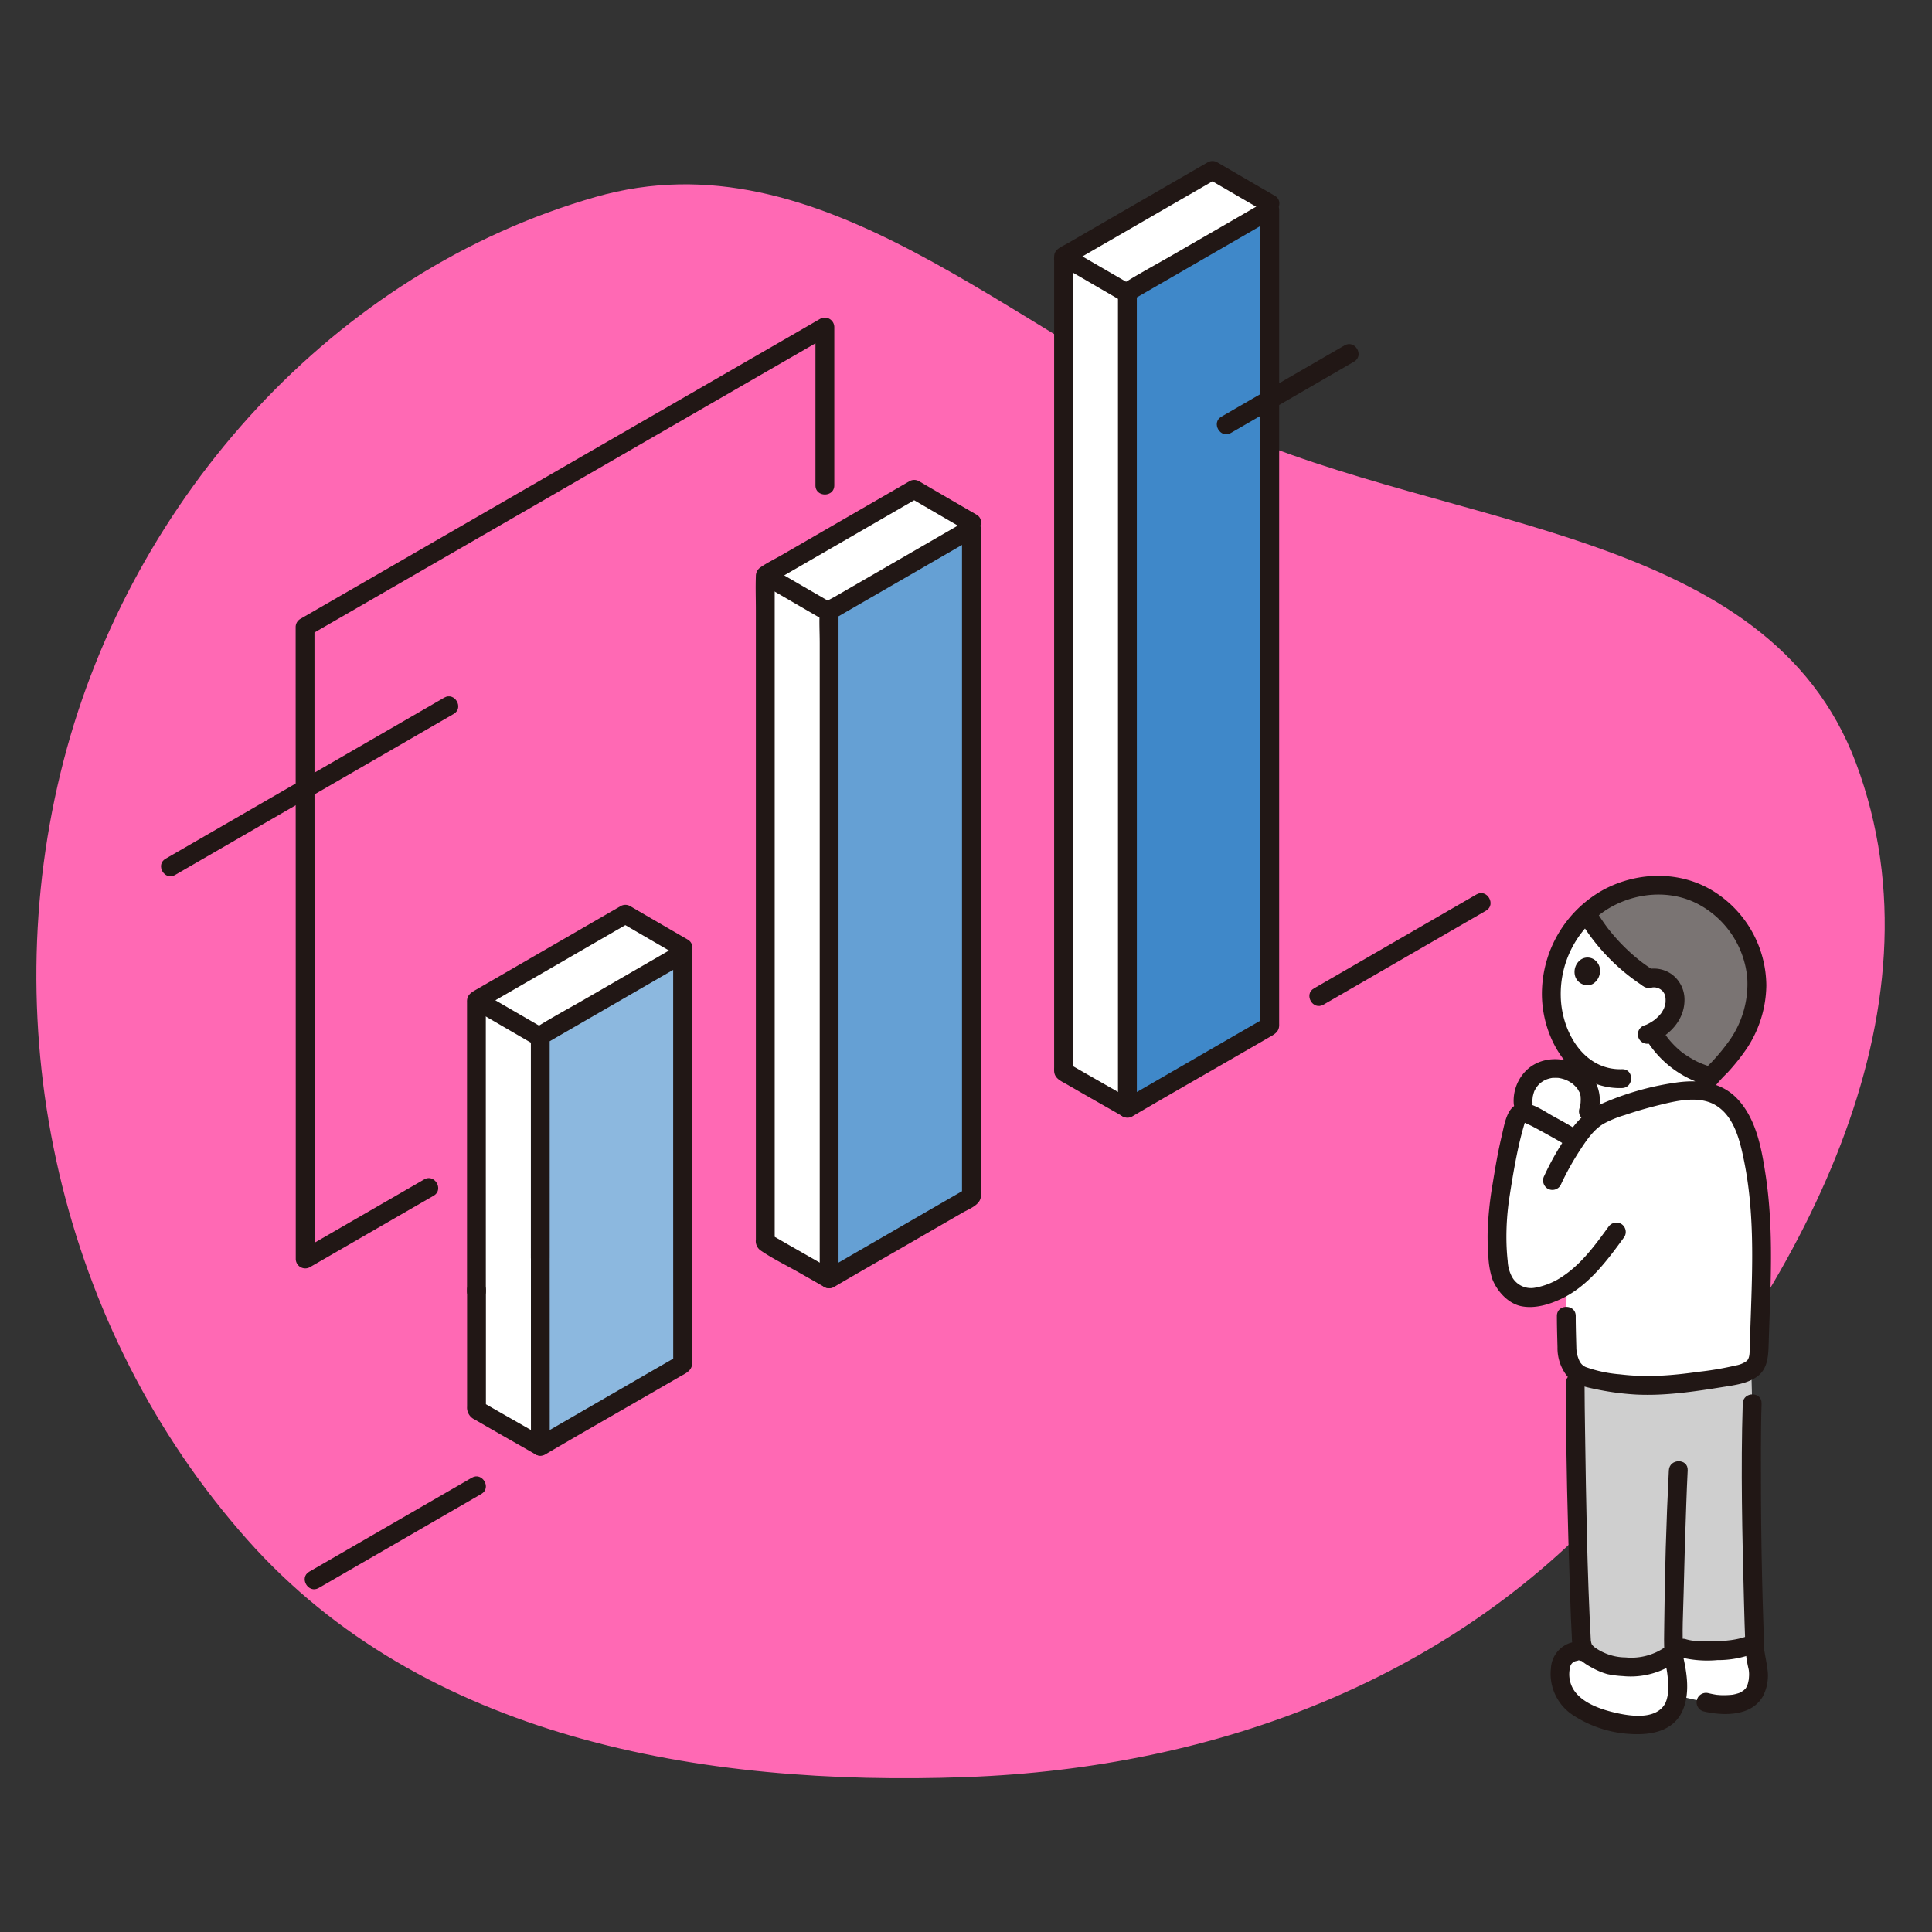 <!DOCTYPE svg PUBLIC "-//W3C//DTD SVG 1.1//EN" "http://www.w3.org/Graphics/SVG/1.1/DTD/svg11.dtd">
<!-- Uploaded to: SVG Repo, www.svgrepo.com, Transformed by: SVG Repo Mixer Tools -->
<svg width="800px" height="800px" viewBox="-34.19 -34.19 410.24 410.24" xmlns="http://www.w3.org/2000/svg" fill="#000000">
<rect x="-34.19" y="-34.19" width="410.24" height="410.24" fill="#333333" stroke="none"/>
<g id="SVGRepo_bgCarrier" stroke-width="0">
<path transform="translate(-34.19, -34.19), scale(12.82)" d="M16,29.434C20.16,29.283,24.126,27.799,26.872,24.67C29.796,21.338,32.295,16.787,30.74,12.636C29.285,8.751,24.073,8.794,20.288,7.095C16.736,5.499,13.61,2.192,9.866,3.262C5.539,4.498,2.187,8.234,1.056,12.589C-0.113,17.09,1.006,22.018,4.092,25.497C7.011,28.787,11.604,29.594,16,29.434" fill="#FF69B4" strokewidth="0"/>
</g>
<g id="SVGRepo_tracerCarrier" stroke-linecap="round" stroke-linejoin="round"/>
<g id="SVGRepo_iconCarrier">
<defs>
<style>.a{fill:#211715;}.b{fill:#ffffff;}.c{fill:#8cb8df;}.d{fill:#65a0d4;}.e{fill:#3f88c9;}.f{fill:#7a7473;}.g{fill:#cfcfcf;}</style>
</defs>
<path class="a" d="M142.964,68.872q0-16.815,0-33.629a2.02,2.02,0,0,0-3.01-1.727L93.473,60.347,49.3,85.845,29.579,97.231a2.013,2.013,0,0,0-.991,1.727q0,22.566.01,45.133.006,27.612.011,55.225,0,16.917,0,33.834a2.019,2.019,0,0,0,3.01,1.727q13.132-7.586,26.268-15.168c2.229-1.287.217-4.745-2.019-3.454q-13.134,7.583-26.268,15.168l3.009,1.727q0-29.451-.01-58.9,0-25.689-.011-51.378,0-11.957-.005-23.912l-.99,1.727,38-21.933,46.078-26.6,26.3-15.182-3.009-1.727q0,16.815,0,33.629c0,2.574,4,2.578,4,0Z"/>
<path class="b" d="M110.818,167.042c-1.9-1.1-6.644-3.856-12.216-7.1L66.98,178.22c0,5.568.014,82.059.014,86.924,6.339,3.674,11.318,6.476,13.483,7.728Z"/>
<path class="c" d="M110.493,168.432c-9.352,5.405-19.452,11.243-29.958,17.317,0,9.524.016,74.7.016,87.185.337-.2,20.956-12.119,30.222-17.469,0-4.1-.018-71.824-.016-87.186Z"/>
<path class="b" d="M235.485,9.1c-1.9-1.1-6.644-3.855-12.216-7.1L191.646,20.278c0,5.568.015,168.224.015,173.088,6.339,3.674,11.317,6.476,13.482,7.728Z"/>
<path class="b" d="M172.152,76.815c-1.9-1.1-6.644-3.855-12.217-7.1L128.313,87.993c0,5.568.015,136.731.015,141.6,6.338,3.674,11.317,6.477,13.482,7.728Z"/>
<path class="d" d="M171.826,78.205,141.868,95.522c0,9.524.016,129.368.016,141.856.338-.2,20.957-12.119,30.222-17.469,0-4.1-.017-126.495-.016-141.856Z"/>
<path class="e" d="M235.159,10.491,205.2,27.808c0,9.523.015,160.86.015,173.348.338-.2,20.957-12.119,30.222-17.469,0-4.1-.017-157.988-.016-173.349Z"/>
<path class="a" d="M236.494,7.373q-6.115-3.537-12.216-7.1a2.022,2.022,0,0,0-2.019,0L200.832,12.657l-5.694,3.292-2.779,1.607c-.948.548-2.323,1.031-2.641,2.191a5.034,5.034,0,0,0-.072,1.3q0,4.794,0,9.588,0,8.976,0,17.953,0,11.878,0,23.758l0,27q0,13.845,0,27.688l0,25.7q0,10.7,0,21.405,0,7.212,0,14.423v3.794c0,.3-.015.6,0,.9.081,1.578,1.477,2.106,2.685,2.8q2.562,1.479,5.131,2.947c2.219,1.268,4.444,2.523,6.657,3.8,2.233,1.29,4.25-2.165,2.019-3.454-4.486-2.59-9-5.131-13.482-7.728l.99,1.727q0-9.312,0-18.625,0-20.238,0-40.477,0-24.329,0-48.657l0-42.329q0-11.173,0-22.349v-.651l-.99,1.727L224.278,3.724h-2.019q6.105,3.558,12.216,7.1c2.233,1.292,4.249-2.164,2.019-3.454Z"/>
<path class="a" d="M191.558,22.5q5.714,3.321,11.428,6.637a2,2,0,1,0,2.019-3.454q-5.719-3.307-11.428-6.637a2,2,0,0,0-2.019,3.454Z"/>
<path class="a" d="M173.161,75.088q-6.115-3.538-12.216-7.1a2.02,2.02,0,0,0-2.019,0l-17.7,10.23q-4.713,2.724-9.425,5.449c-1.485.858-3.087,1.63-4.5,2.6a2.236,2.236,0,0,0-.991,1.935c-.089,2.36,0,4.741,0,7.1q0,17.011,0,34.023,0,22.792,0,45.587,0,19.683,0,39.368,0,5.919,0,11.839,0,1.449,0,2.9a2.447,2.447,0,0,0,.99,2.3c2.608,1.784,5.56,3.206,8.307,4.772,1.725.985,3.455,1.963,5.176,2.956,2.233,1.29,4.249-2.165,2.018-3.454-4.485-2.59-9-5.131-13.482-7.728l.991,1.727q0-7.738,0-15.476,0-16.522,0-33.045,0-19.7,0-39.407,0-17.279,0-34.557,0-9.245,0-18.491v-.619l-.991,1.727,31.623-18.281h-2.019q6.1,3.558,12.216,7.1c2.233,1.291,4.249-2.164,2.019-3.454Z"/>
<path class="a" d="M128.225,90.217q5.712,3.321,11.428,6.636a2,2,0,0,0,2.019-3.454q-5.719-3.308-11.428-6.636a2,2,0,1,0-2.019,3.454Z"/>
<path class="a" d="M64.989,239.687q0,10.012,0,20.027,0,2.388,0,4.775a2.782,2.782,0,0,0,1.634,2.754q2.56,1.482,5.128,2.951c2.569,1.471,5.148,2.924,7.711,4.4,2.234,1.29,4.25-2.166,2.019-3.454-4.486-2.591-9-5.132-13.482-7.728l.99,1.727q0-12.729,0-25.457c0-2.574-4-2.578-4,0Z"/>
<path class="a" d="M111.828,165.315q-6.117-3.538-12.217-7.1a2.02,2.02,0,0,0-2.019,0L73.227,172.3l-6.4,3.7c-.973.563-1.783,1.057-1.852,2.286-.009.154,0,.312,0,.467v3.88q0,17.795,0,35.59,0,10.882,0,21.766c0,2.574,4,2.578,4,0q-.006-27.62-.007-55.239,0-3.263,0-6.524l-.991,1.726,31.622-18.281H97.592q6.105,3.558,12.217,7.1c2.232,1.291,4.249-2.164,2.019-3.454Z"/>
<path class="a" d="M66.892,180.444q5.712,3.32,11.428,6.636a2,2,0,0,0,2.019-3.454q-5.721-3.308-11.429-6.636a2,2,0,1,0-2.018,3.454Z"/>
<path class="a" d="M246.829,179.14q13.558-7.828,27.111-15.672l7.408-4.282c2.228-1.288.216-4.746-2.019-3.454q-14.847,8.58-29.69,17.163l-4.829,2.791c-2.229,1.287-.217,4.745,2.019,3.454Z"/>
<path class="a" d="M33.495,302.992q13.56-7.83,27.111-15.672l7.408-4.282c2.228-1.288.217-4.746-2.018-3.454q-14.847,8.579-29.691,17.163-2.414,1.4-4.829,2.791c-2.228,1.287-.216,4.745,2.019,3.454Z"/>
<path class="a" d="M237.427,61.909q0-22.785,0-45.57,0-3,0-6a2.018,2.018,0,0,0-3.009-1.727L214.83,19.932c-3.4,1.962-6.878,3.824-10.206,5.9a2.752,2.752,0,0,0-1.422,2.757q0,4.538,0,9.075,0,18.876,0,37.751,0,25.06,0,50.121,0,23.482,0,46.964,0,13.692,0,27.383v1.274a2.019,2.019,0,0,0,3.01,1.727c7.338-4.316,14.741-8.525,22.113-12.785l6.778-3.916c1.1-.635,2.242-1.115,2.321-2.566.011-.189,0-.382,0-.571v-6.21l0-27.423q0-19.934,0-39.869,0-21.306,0-42.612V61.909c0-2.574-4-2.578-4,0l.006,62.471q0,24.432,0,48.864,0,5.221,0,10.443l.991-1.727q-13.695,7.908-27.384,15.826c-.946.547-1.9,1.089-2.838,1.643l3.009,1.727q0-10.6,0-21.2,0-20.121,0-40.244,0-23.513-.005-47.025l0-41.178q0-11.38,0-22.763v-.936l-.991,1.726,30.222-17.469-3.01-1.727q0,19.338,0,38.677,0,6.447,0,12.894c0,2.574,4,2.578,4,0Z"/>
<path class="a" d="M170.816,76.478l-15.576,9-8.171,4.723-4.057,2.345c-1.272.736-3.042,1.329-3.144,3.012-.135,2.246,0,4.543,0,6.792l0,29.939q0,20.607,0,41.215,0,19.432,0,38.863,0,11.9,0,23.8v1.209a2.019,2.019,0,0,0,3.01,1.727c5.221-3.071,10.489-6.067,15.734-9.1l11.586-6.695c1.413-.816,3.792-1.634,3.892-3.48.014-.255,0-.513,0-.768l0-23.713q0-21.411,0-42.822l-.006-44.315q0-14.293,0-28.588V78.053a2.018,2.018,0,0,0-3.009-1.727l-.265.152c-2.228,1.288-.216,4.746,2.019,3.454l.265-.153-3.01-1.726q0,9.78,0,19.56,0,16.989,0,33.977,0,19.168,0,38.335,0,16.314,0,32.629,0,8.423,0,16.844v.511l.991-1.727q-13.695,7.908-27.385,15.826c-.946.548-1.895,1.089-2.837,1.643l3.009,1.727q0-9.027,0-18.053,0-16.342,0-32.685,0-19.015,0-38.031,0-16.59,0-33.18,0-9.51,0-19.02v-.887l-.99,1.727,29.957-17.317C175.063,78.644,173.051,75.186,170.816,76.478Z"/>
<path class="a" d="M78.543,232.335q0,20.3.008,40.6a2.018,2.018,0,0,0,3.009,1.727c7.249-4.263,14.561-8.421,21.842-12.629l6.724-3.884c1.158-.669,2.558-1.2,2.647-2.732.012-.218,0-.44,0-.658q0-3.15,0-6.3,0-12.52,0-25.041,0-15.234-.006-30.467,0-11.487,0-22.973v-1.7a2.02,2.02,0,0,0-3.01-1.727L90.163,177.873c-3.4,1.963-6.878,3.824-10.206,5.9a2.628,2.628,0,0,0-1.422,2.564v1.689q0,13.857,0,27.714,0,8.566,0,17.133c0,2.574,4,2.578,4,0q0-20.693-.005-41.385v-5.738l-.991,1.727,30.222-17.47-3.009-1.727q0,17.532,0,35.062,0,20.76.009,41.519,0,5.3,0,10.6l.99-1.727q-13.7,7.908-27.384,15.826c-.946.547-1.9,1.089-2.838,1.643l3.01,1.727q0-20.3-.008-40.6c0-2.574-4-2.578-4,0Z"/>
<path class="a" d="M227.171,57.747q13.086-7.555,26.154-15.139c2.228-1.289.216-4.747-2.018-3.454q-13.08,7.566-26.155,15.139c-2.228,1.287-.216,4.745,2.019,3.454Z"/>
<path class="a" d="M2.989,151.6q9.325-5.385,18.647-10.778L49.4,124.775l12.747-7.368c2.228-1.287.216-4.745-2.019-3.454q-12.385,7.158-24.77,14.319L9.286,143.346.97,148.151c-2.229,1.287-.217,4.745,2.019,3.454Z"/>
<path class="b" d="M338.436,315.632l-1-.54h-.005c-3.163,1.524-13.135,1.711-15.024.345-3.607,4.147-8.8,4.747-13.478,4.118a7.839,7.839,0,0,1-1.88-.376,13.089,13.089,0,0,1-4.529-2.64c-.013-.014-.031-.02-.044-.034-.35.031-.575.053-.575.053-.771-.463-3.122.014-4.085,1.464s-.93,4.243-.386,5.9c1.187,3.6,4.657,5.432,8.227,6.718a21.53,21.53,0,0,0,11.545,1.029,6.029,6.029,0,0,0,3.849-2.99,7.956,7.956,0,0,0,.879-2.816l6.14,1.412a15.573,15.573,0,0,0,3.833.492,18.2,18.2,0,0,0,1.833-.107,6.071,6.071,0,0,0,4.574-2.478,7.9,7.9,0,0,0,.9-3.765C339.249,320.1,338.394,316.944,338.436,315.632Z"/>
<path class="b" d="M321.34,179.492a6.591,6.591,0,0,1-.926,2.241,9.683,9.683,0,0,1-3.661,3.21,19.465,19.465,0,0,0,12.4,9.486,10.3,10.3,0,0,0-2.282,3.006,23.6,23.6,0,0,0-6.659.514c-5.508,1.071-13.1,3.571-15.087,4.861a14.457,14.457,0,0,0-3.305,3.092l1.272-4.1a7.61,7.61,0,0,0,.029-4.626,7.006,7.006,0,0,0-3.131-3.46l.526-2.837c-.011-.009-.021-.02-.032-.03a18.537,18.537,0,0,1-4.838-9.54,23.547,23.547,0,0,1,4.12-18.328,22.721,22.721,0,0,1,2.948-3.269A40.091,40.091,0,0,0,315.946,173.6a4.483,4.483,0,0,1,5,2.207A5.606,5.606,0,0,1,321.34,179.492Z"/>
<path class="b" d="M297.888,192.889a7.466,7.466,0,0,0-3.383-.05,6.76,6.76,0,0,0-5.278,7.223l.137,1.992a2.536,2.536,0,0,1,.867.2c2.081.983,7.968,4.259,9.51,5.261l.6.375a19.446,19.446,0,0,1,4.128-4.617l-1.383-1.471a7.61,7.61,0,0,0,.029-4.626A7.452,7.452,0,0,0,297.888,192.889Z"/>
<path class="f" d="M313.356,154.253a22.733,22.733,0,0,0-10.653,5.462A40.207,40.207,0,0,0,315.946,173.6a4.483,4.483,0,0,1,5,2.207,6.135,6.135,0,0,1-.528,5.928,9.683,9.683,0,0,1-3.661,3.21,19.466,19.466,0,0,0,12.392,9.485c.094-.1.192-.2.3-.315,2.777-3.056,4.778-5.186,6.479-8.187a22.1,22.1,0,0,0,2.75-13.894c-1.384-9.628-9.571-17.684-19.288-18.234A22.886,22.886,0,0,0,313.356,154.253Z"/>
<path class="a" d="M305.52,172.455a3.176,3.176,0,0,1-1.494,2.271,2.471,2.471,0,0,1-1.841.188,2.766,2.766,0,0,1-1.864-1.671,3.24,3.24,0,0,1,1.115-3.646,2.565,2.565,0,0,1,3.458.488A2.861,2.861,0,0,1,305.52,172.455Z"/>
<path class="b" d="M329.576,258.64q1.695-.264,3.477-.557c1.611-.262,4.326-.974,5.2-2.023,1.111-1.334,1.053-2.745,1.113-4.729.461-15.271,1.349-26.657-1.319-39.685-.835-4.079-2-8.318-4.919-11.285s-6.631-3.636-12.922-2.412c-5.508,1.071-13.1,3.571-15.087,4.861a18.045,18.045,0,0,0-4.786,5.088l-.593-.386c-1.542-1-7.429-4.278-9.51-5.261a2.9,2.9,0,0,0-1.4-.193c-.614.089-.918.777-1.1,1.37a112.985,112.985,0,0,0-3.261,15.626,53.052,53.052,0,0,0-.294,16.169,7.847,7.847,0,0,0,3.217,5.125c1.489,1.243,3.712,1.111,5.6.681a16.652,16.652,0,0,0,5.481-2.381l-.068,6.594c-.008,3.107.128,6.669.128,6.669-.068,1.677.812,4.5,2.186,5.445,1.222.842,2.852,1.222,6.518,1.889C314.728,260.607,321.453,259.906,329.576,258.64Z"/>
<path class="g" d="M315.841,259.986a46.589,46.589,0,0,1-8.606-.741c-4.126-.751-5.673-1.137-6.962-2.23-.076,9.009.637,44.383,1.336,57.241l.213,1.067c.308,1.542,2.7,2.852,5.225,3.855a7.889,7.889,0,0,0,1.88.377c4.673.628,9.871.028,13.477-4.119,2.311,1.671,16.719,1.019,15.964-1.56-.465-12.778-.875-38.592-.5-50.05,0,0-.1-3.931-.188-7.27a13.62,13.62,0,0,1-4.624,1.527A110.529,110.529,0,0,1,315.841,259.986Z"/>
<path class="a" d="M298.272,259.492c.046,14.884.418,29.777.919,44.652.115,3.413.238,6.828.424,10.239.139,2.56,4.14,2.576,4,0-.809-14.858-1.011-29.767-1.236-44.643-.051-3.415-.1-6.832-.107-10.248-.008-2.573-4.008-2.578-4,0Z"/>
<path class="a" d="M335.865,263.826c-.443,13.93-.1,27.915.256,41.844.084,3.321.18,6.642.315,9.962.1,2.565,4.1,2.578,4,0-.566-13.933-.753-27.9-.713-41.843.01-3.321.036-6.644.142-9.963.082-2.575-3.918-2.572-4,0Z"/>
<path class="a" d="M320.172,278.016c-.566,11-.867,22.04-.981,33.055-.019,1.9-.086,3.821.056,5.717.191,2.551,4.192,2.572,4,0-.32-4.267-.026-8.636.07-12.906q.212-9.344.557-18.682c.087-2.395.174-4.791.3-7.184.132-2.573-3.868-2.566-4,0Z"/>
<path class="a" d="M299.894,315.855c.5,1.954,2.32,3.219,4.016,4.1a14.582,14.582,0,0,0,3.216,1.34,21.223,21.223,0,0,0,3.27.417,16.785,16.785,0,0,0,11.956-3.429,2.01,2.01,0,0,0,0-2.828,2.048,2.048,0,0,0-2.828,0,12.567,12.567,0,0,1-8.535,2.293,11.268,11.268,0,0,1-4.476-.959,10.705,10.705,0,0,1-2.133-1.222,5.66,5.66,0,0,1-.553-.542c.085.1.062.053-.069-.14.062.165.059.135-.007-.089-.641-2.492-4.5-1.436-3.857,1.063Z"/>
<path class="a" d="M322.642,317.714a23.446,23.446,0,0,0,7.817.6,21.231,21.231,0,0,0,7.984-1.493,2.017,2.017,0,0,0,.718-2.736,2.046,2.046,0,0,0-2.737-.718c-.359.168.469-.157.066-.025-.1.032-.192.071-.289.1-.234.079-.471.148-.71.21-.553.145-1.115.255-1.679.347l-.421.064c-.239.037.319-.035-.075.01-.33.038-.66.077-.99.108q-1.026.1-2.056.137a36.485,36.485,0,0,1-3.913-.037q-.41-.027-.816-.067c-.154-.015-.308-.037-.462-.051.541.049.054.006-.047-.01a9.424,9.424,0,0,1-1.327-.3,2,2,0,0,0-1.063,3.857Z"/>
<path class="a" d="M302.909,314.83a5.363,5.363,0,0,0-4.916.409,6,6,0,0,0-2.862,4.808,10.489,10.489,0,0,0,4.785,10.023,24.746,24.746,0,0,0,12.463,3.949c4.221.213,8.782-.681,10.685-4.921,1.634-3.642.976-7.937.111-11.686-.578-2.507-4.436-1.446-3.857,1.064a23.539,23.539,0,0,1,.729,5.828,8.735,8.735,0,0,1-.174,1.752c-.062.272-.126.542-.21.808-.026.082-.315.786-.123.372-1.716,3.7-6.969,3.084-10.281,2.359-3.249-.711-7.566-2.081-9.389-5.122a6.274,6.274,0,0,1-.69-4.541,1.633,1.633,0,0,1,.959-1.311c.269-.125.588-.128.85-.247.127-.058.271.087-.1-.09,2.31,1.107,4.341-2.34,2.019-3.454Z"/>
<path class="a" d="M336.436,315.632a25.219,25.219,0,0,0,.643,4.47,3.931,3.931,0,0,1,.1.607c0-.527-.016-.118,0,.021a5.969,5.969,0,0,1,.027.856c-.01.243-.033.483-.052.725-.035.468.059-.207-.03.22-.052.251-.1.5-.165.748-.02.075-.209.638-.143.475s-.2.349-.228.415c-.132.189-.131.2,0,.026-.056.069-.114.135-.174.2a4.872,4.872,0,0,1-.448.426c.313-.264-.172.1-.248.149-.181.109-.367.2-.555.3-.212.1-.22.1-.023.01-.085.032-.171.062-.257.09a9.527,9.527,0,0,1-1.234.3q-.22.036.088-.012c-.15.016-.3.03-.451.043-.249.021-.5.037-.748.048-.465.021-.93.022-1.4,0-.224-.011-.448-.035-.672-.05q-.36-.043-.045,0c-.1-.014-.195-.029-.292-.045-.515-.082-1.024-.191-1.531-.31a2,2,0,0,0-1.063,3.858c4.14.968,10.054,1.109,12.544-3.09a9.422,9.422,0,0,0,1.043-5.789c-.126-.973-.306-1.935-.477-2.9-.038-.211-.075-.422-.109-.634-.017-.1-.033-.2-.049-.3q-.049-.344.011.1a2.771,2.771,0,0,1-.064-.951,2,2,0,0,0-4,0Z"/>
<path class="a" d="M307.291,226.39c-2.707,3.73-5.581,7.653-9.436,10.281a15.094,15.094,0,0,1-6.119,2.575,4.609,4.609,0,0,1-5.03-2.627,7.856,7.856,0,0,1-.751-3.04c-.167-1.5-.254-3.013-.272-4.524a55.692,55.692,0,0,1,.637-9c.423-2.789.884-5.577,1.428-8.345.272-1.382.569-2.76.906-4.128q.281-1.14.6-2.27.129-.452.263-.9a4.327,4.327,0,0,0,.152-.51q.108-.342-.5.14c0-.02,1.75.8,1.892.87,1,.526,1.993,1.067,2.982,1.614,1.579.874,3.174,1.741,4.693,2.716,2.173,1.395,4.181-2.066,2.019-3.454-1.654-1.062-3.395-2-5.116-2.949-1.746-.961-3.82-2.464-5.827-2.733-3.9-.523-4.444,4.044-5.121,6.87-.8,3.353-1.379,6.755-1.927,10.157a73.362,73.362,0,0,0-1.072,10.486c-.026,1.594.02,3.191.152,4.78a18.011,18.011,0,0,0,.846,5.012c1,2.562,3.325,5.159,6.1,5.744,2.814.593,5.829-.3,8.374-1.477,5.854-2.7,9.906-8.194,13.587-13.266a2.016,2.016,0,0,0-.717-2.737,2.046,2.046,0,0,0-2.737.718Z"/>
<path class="a" d="M305.016,202.33A8.463,8.463,0,0,0,300.44,191.7c-3.684-1.72-8.337-1.266-11.071,1.972a9.092,9.092,0,0,0-2.142,6.388,2.045,2.045,0,0,0,2,2,2.018,2.018,0,0,0,2-2c-.014-.259-.022-.516-.013-.775,0-.084.094-.836.021-.407a9.353,9.353,0,0,1,.323-1.244c.085-.218.086-.227,0-.025.049-.11.1-.217.157-.324.083-.159.172-.315.267-.466.045-.071.48-.63.212-.319.156-.181.315-.357.487-.523.129-.125.264-.245.4-.358-.315.257.268-.171.335-.212.21-.129.428-.242.65-.35-.347.169.185-.068.22-.08a7.085,7.085,0,0,1,.744-.211c.12-.027.242-.051.364-.072q-.339.039.021,0a10.893,10.893,0,0,1,1.3,0c.24.026.249.026.026,0q.186.03.369.069.276.057.547.134c.242.069.478.15.713.238-.363-.136.31.15.378.185q.249.13.489.278c.059.037.663.455.358.222a9.1,9.1,0,0,1,.94.891c.147.179.159.188.035.025.073.1.144.2.212.3.136.206.246.424.37.637.2.349-.034-.235.1.218a5.727,5.727,0,0,1,.2.815c-.037-.28.007.374.008.451,0,.261-.013.518-.025.778q-.042.38,0,.123c-.022.141-.047.282-.075.422-.054.265-.123.525-.2.784a2,2,0,0,0,3.858,1.063Z"/>
<path class="a" d="M296.4,245.242c0,2.218.071,4.432.128,6.648a9.623,9.623,0,0,0,2.457,6.619c1.418,1.374,3.549,1.841,5.415,2.225a57.413,57.413,0,0,0,8.891,1.2c6.161.29,12.305-.638,18.371-1.608,2.432-.39,5.185-.717,7.242-2.2,2.384-1.717,2.394-4.625,2.475-7.279.362-11.885,1.143-23.811-.67-35.622-.852-5.545-1.952-11.715-5.891-15.985-3.43-3.718-8.234-4.238-13.006-3.574a59.818,59.818,0,0,0-16.5,4.786,16.778,16.778,0,0,0-6.266,5.811,57.084,57.084,0,0,0-5.325,9.209,2.056,2.056,0,0,0,.717,2.736,2.015,2.015,0,0,0,2.736-.717,59.187,59.187,0,0,1,4.1-7.412c1.341-2.052,2.843-4.325,4.985-5.622a23.193,23.193,0,0,1,4.573-1.883q3.458-1.178,7.012-2.052c3.79-.932,8.665-2.184,12.27-.027,4,2.4,5.191,7.665,6.045,11.892,2.066,10.22,1.832,20.644,1.474,31.009q-.15,4.377-.29,8.754c-.027.818.028,1.975-.6,2.615a5.429,5.429,0,0,1-2.356.984,65.352,65.352,0,0,1-7.925,1.352c-2.661.381-5.336.684-8.022.816a49.211,49.211,0,0,1-8.675-.283,28.154,28.154,0,0,1-7.246-1.543,2.7,2.7,0,0,1-1.374-1.4,6.841,6.841,0,0,1-.618-2.777c-.057-2.223-.129-4.444-.128-6.669,0-2.574-4-2.578-4,0Z"/>
<path class="a" d="M328.833,198.011a29.174,29.174,0,0,1,3.746-4.385,44.3,44.3,0,0,0,4.225-5.309,24.755,24.755,0,0,0,4.069-13.234,23.8,23.8,0,0,0-11.228-20.03c-6.973-4.339-15.857-4.2-23.062-.472a25.269,25.269,0,0,0-13.34,21.2c-.477,9.916,5.863,21.4,16.988,21.063,2.568-.078,2.579-4.078,0-4-8.238.251-12.846-8.115-13.01-15.419a21.3,21.3,0,0,1,10.08-18.666c5.777-3.485,13.279-4.136,19.291-.86a19.772,19.772,0,0,1,10.235,15.653,20.832,20.832,0,0,1-3.586,12.907,42.924,42.924,0,0,1-4.094,5,28.684,28.684,0,0,0-3.768,4.527c-1.309,2.223,2.148,4.238,3.454,2.019Z"/>
<path class="a" d="M301.718,161.968a42.943,42.943,0,0,0,12.827,13.1,2.015,2.015,0,0,0,2.736-.717,2.047,2.047,0,0,0-.718-2.737q-.9-.592-1.772-1.228l-.412-.307-.163-.124c.106.083.105.083,0,0q-.446-.348-.879-.709a40.343,40.343,0,0,1-3.095-2.852c-.983-1-1.9-2.063-2.782-3.159l-.127-.161c.082.107.082.106,0,0q-.156-.2-.309-.41-.306-.412-.6-.832-.649-.924-1.247-1.884a2,2,0,0,0-3.454,2.019Z"/>
<path class="a" d="M316.426,175.533c.1-.026.588-.081.1-.045.16-.012.316-.025.477-.025s.319.012.478.028c-.27-.028-.209-.029.019.025.156.037.306.1.461.136.22.05-.283-.165.04.014.14.078.284.148.42.234.1.065.4.361.112.066.11.112.234.224.348.332.29.274-.136-.274.09.1.07.116.145.228.21.348.042.076.08.153.116.232-.073-.178-.084-.2-.035-.065s.093.284.129.428.1.537.057.177a7.281,7.281,0,0,1,.021,1.1c-.015.429.081-.257-.024.2-.035.151-.063.3-.1.452q-.071.27-.163.533c-.046.132-.165.381-.042.124a8.224,8.224,0,0,1-.549.955c-.316.482.239-.258-.136.187-.122.144-.245.285-.374.423a9.868,9.868,0,0,1-.756.719c-.088.075-.337.272-.116.1-.152.115-.309.224-.468.329a9.745,9.745,0,0,1-.978.571c-.165.085-.333.167-.5.239.32-.135-.111.03-.2.063a2,2,0,1,0,1.064,3.857c3.9-1.377,7.315-4.781,7.367-9.125a6.678,6.678,0,0,0-2.651-5.52,6.547,6.547,0,0,0-5.466-1.047,2.02,2.02,0,0,0-1.4,2.46,2.041,2.041,0,0,0,2.46,1.4Z"/>
<path class="a" d="M315.654,187.012a21.941,21.941,0,0,0,11.785,9,2.016,2.016,0,0,0,2.46-1.4,2.045,2.045,0,0,0-1.4-2.46c-.517-.17-1.022-.367-1.53-.561.449.172-.055-.024-.117-.052-.1-.044-.2-.088-.294-.134-.243-.112-.484-.23-.722-.352a23.818,23.818,0,0,1-2.779-1.729c-.245-.171.363.294-.039-.028-.1-.083-.207-.167-.31-.252-.205-.17-.407-.345-.605-.523q-.6-.54-1.148-1.13c-.185-.2-.366-.4-.542-.606-.088-.1-.176-.208-.262-.314-.032-.039-.317-.4-.15-.183s-.112-.151-.142-.193c-.082-.111-.163-.223-.243-.337-.176-.251-.346-.507-.511-.765a2,2,0,1,0-3.454,2.018Z"/>
</g>
</svg>